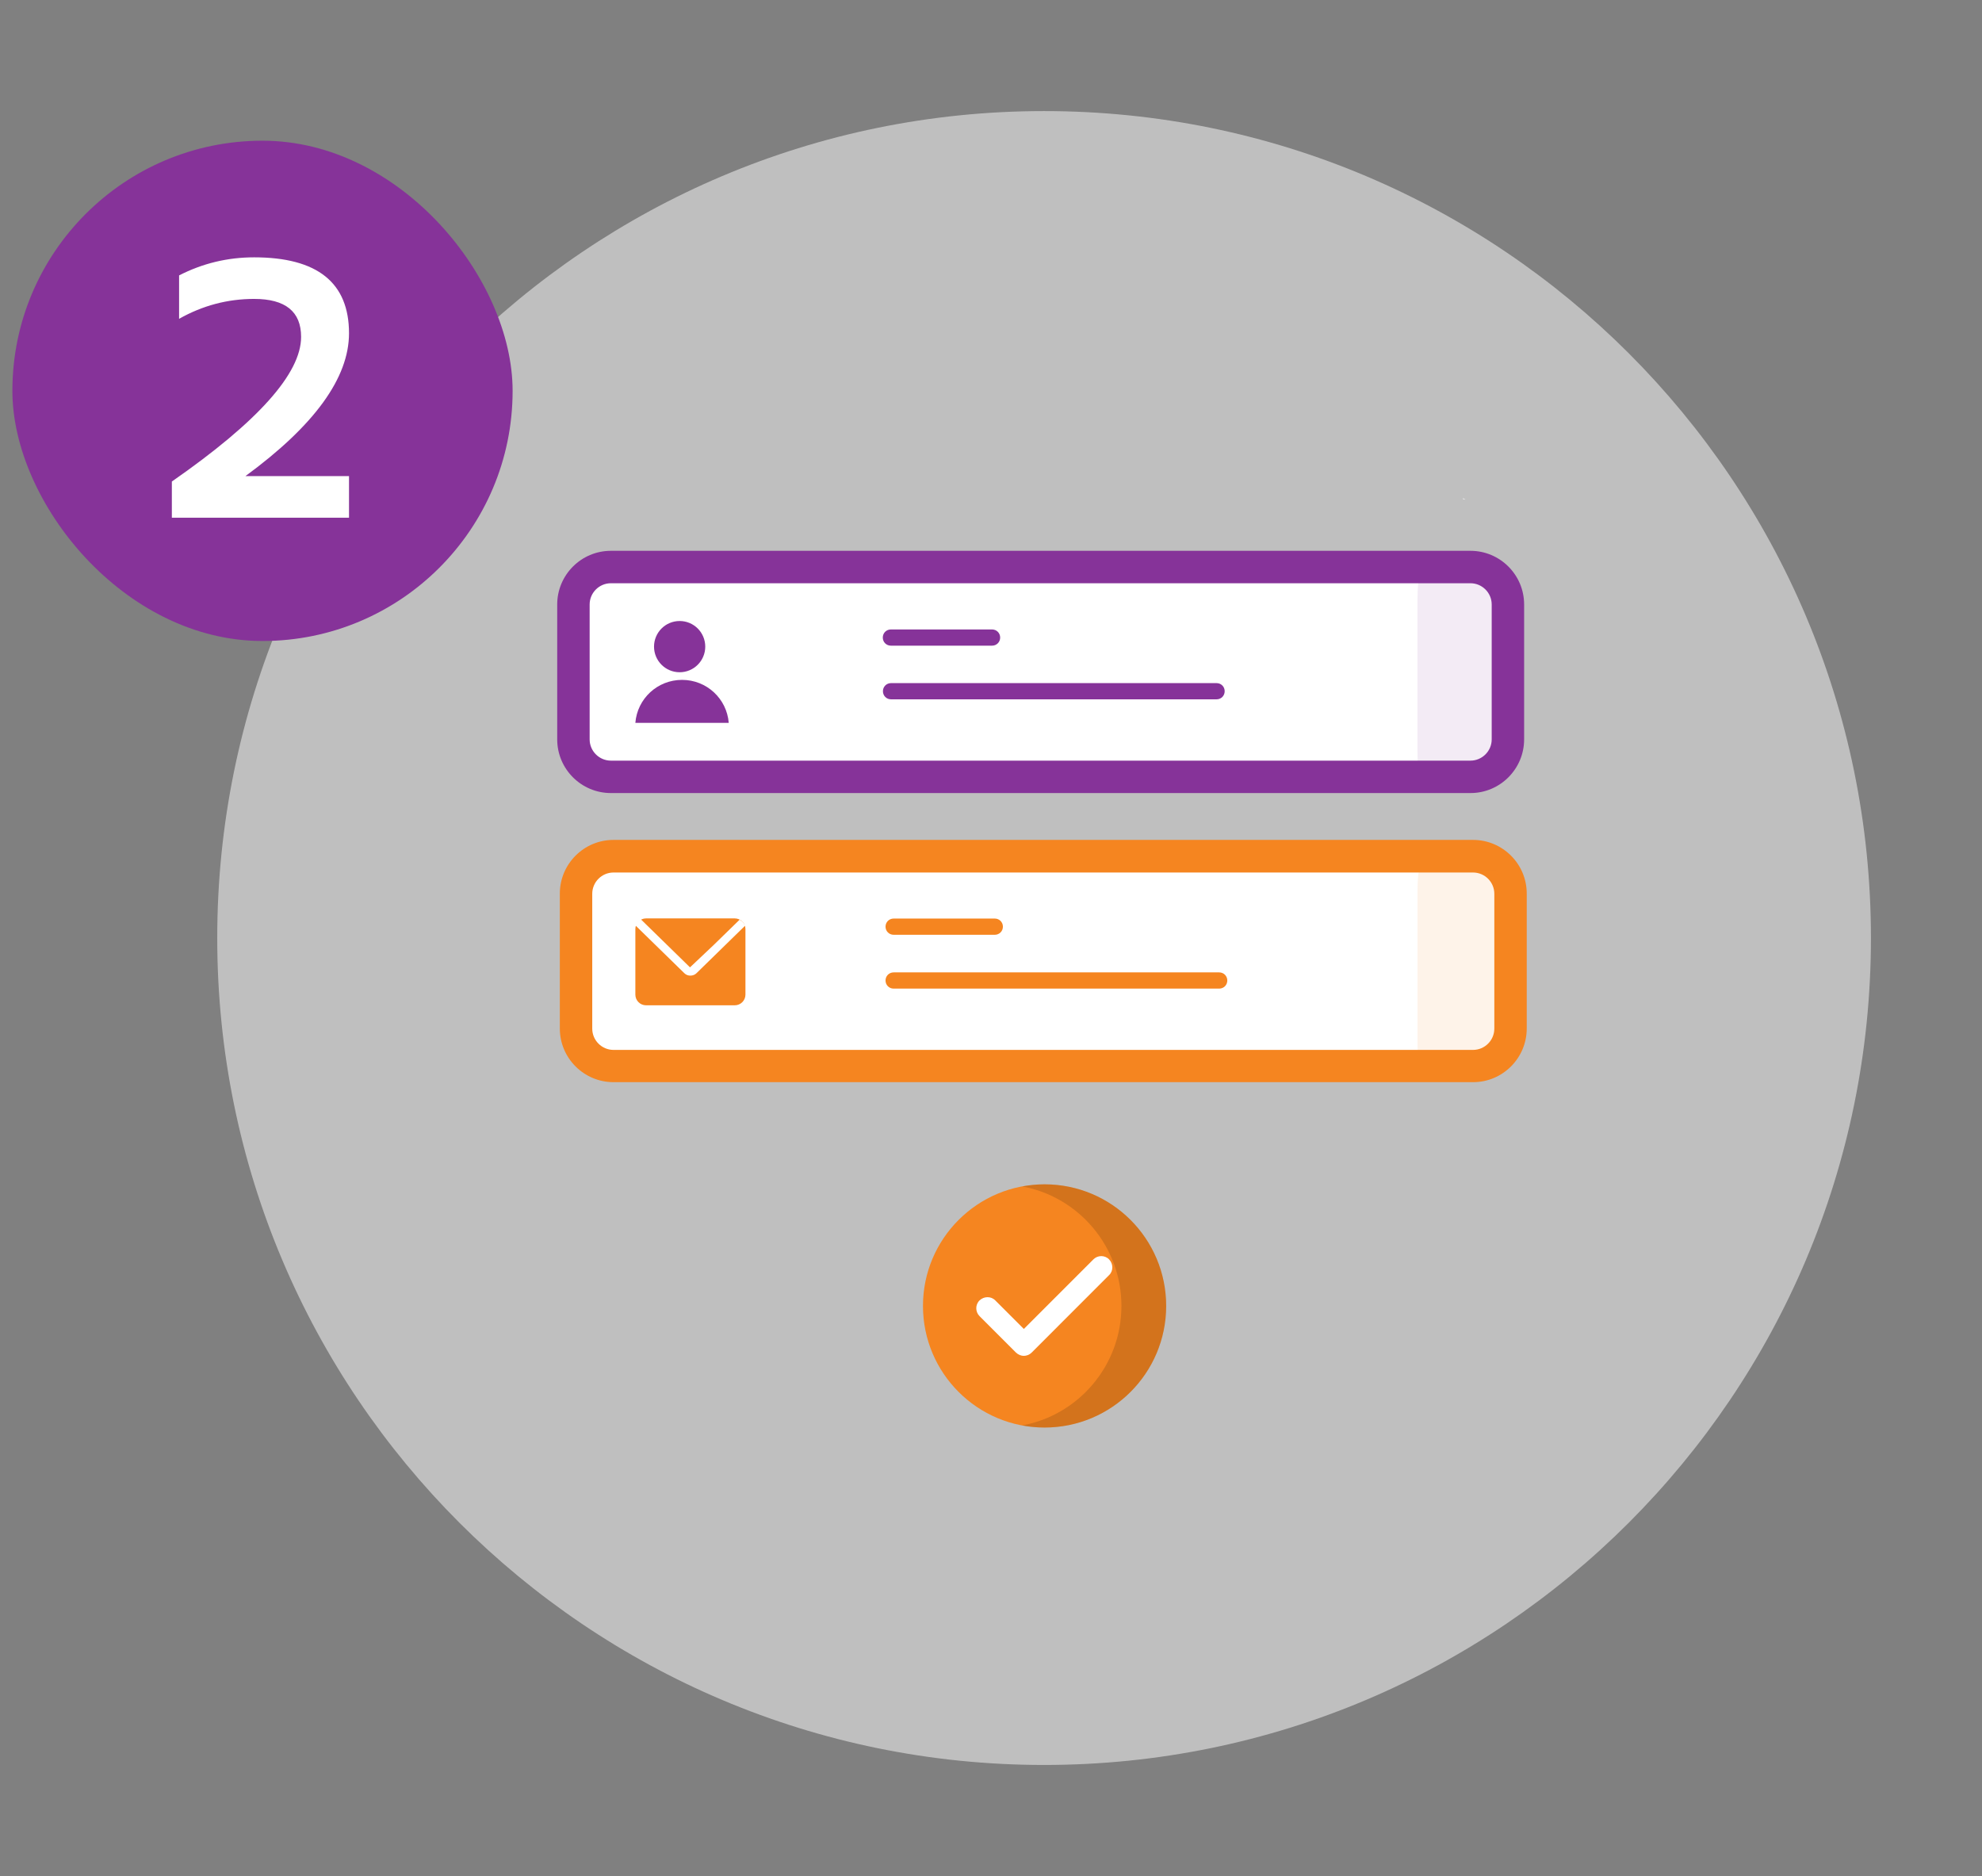 <svg width="112" height="106" viewBox="0 0 112 106" fill="none" xmlns="http://www.w3.org/2000/svg">
<rect x="0" y="0" width="112" height="106" fill="#808080" stroke="none"/>
<path d="M82.81 28.208H82.673V28.153L82.81 28.208Z" fill="white"/>
<path d="M59 99.723C84.805 99.723 105.724 78.804 105.724 53C105.724 27.195 84.805 6.276 59 6.276C33.195 6.276 12.276 27.195 12.276 53C12.276 78.804 33.195 99.723 59 99.723Z" fill="#EAEAEA" fill-opacity="0.6"/>
<path d="M59.027 80.658C62.822 80.658 65.898 77.582 65.898 73.787C65.898 69.992 62.822 66.916 59.027 66.916C55.233 66.916 52.156 69.992 52.156 73.787C52.156 77.582 55.233 80.658 59.027 80.658Z" fill="#F58520"/>
<path d="M57.864 76.609C57.699 76.609 57.543 76.545 57.415 76.426L55.353 74.364C55.106 74.117 55.106 73.714 55.353 73.475C55.601 73.237 56.004 73.228 56.242 73.475L57.855 75.088L61.785 71.158C62.032 70.91 62.435 70.91 62.673 71.158C62.912 71.405 62.921 71.808 62.673 72.046L58.294 76.426C58.175 76.545 58.01 76.609 57.845 76.609H57.864Z" fill="white"/>
<g style="mix-blend-mode:hard-light" opacity="0.19">
<g style="mix-blend-mode:hard-light">
<path d="M65.9 73.787C65.9 77.58 62.822 80.658 59.029 80.658C58.598 80.658 58.177 80.622 57.765 80.539C60.953 79.953 63.371 77.149 63.371 73.787C63.371 70.425 60.953 67.621 57.765 67.035C58.168 66.962 58.598 66.916 59.029 66.916C62.822 66.916 65.9 69.994 65.9 73.787Z" fill="#402308"/>
</g>
</g>
<path d="M83.296 32.551H34.905C33.686 32.551 32.697 33.539 32.697 34.759V42.115C32.697 43.335 33.686 44.323 34.905 44.323H83.296C84.516 44.323 85.504 43.335 85.504 42.115V34.759C85.504 33.539 84.516 32.551 83.296 32.551Z" fill="white"/>
<path d="M83.094 44.809H34.52C32.852 44.809 31.487 43.453 31.487 41.776V34.154C31.487 32.487 32.843 31.122 34.52 31.122H83.094C84.761 31.122 86.126 32.477 86.126 34.154V41.776C86.126 43.444 84.771 44.809 83.094 44.809ZM34.52 32.954C33.86 32.954 33.32 33.494 33.32 34.154V41.776C33.32 42.436 33.86 42.977 34.52 42.977H83.094C83.754 42.977 84.294 42.436 84.294 41.776V34.154C84.294 33.494 83.754 32.954 83.094 32.954H34.52Z" fill="#863399"/>
<path d="M68.747 39.513H50.351C50.094 39.513 49.893 39.312 49.893 39.055C49.893 38.799 50.094 38.597 50.351 38.597H68.747C69.004 38.597 69.205 38.799 69.205 39.055C69.205 39.312 69.004 39.513 68.747 39.513Z" fill="#863399"/>
<path d="M56.06 36.481H50.343C50.086 36.481 49.885 36.279 49.885 36.023C49.885 35.767 50.086 35.565 50.343 35.565H56.06C56.316 35.565 56.518 35.767 56.518 36.023C56.518 36.279 56.316 36.481 56.06 36.481Z" fill="#863399"/>
<path d="M84.564 32.688H80.212C80.149 32.688 80.098 33.277 80.098 34.004V42.366C80.098 43.093 80.149 43.682 80.212 43.682H84.564C84.627 43.682 84.678 43.093 84.678 42.366V34.004C84.678 33.277 84.627 32.688 84.564 32.688Z" fill="#863399" fill-opacity="0.1"/>
<path d="M38.406 37.983C39.205 37.983 39.853 37.335 39.853 36.536C39.853 35.736 39.205 35.088 38.406 35.088C37.606 35.088 36.958 35.736 36.958 36.536C36.958 37.335 37.606 37.983 38.406 37.983Z" fill="#863399"/>
<path d="M41.18 40.842H35.903C36.013 39.477 37.149 38.414 38.542 38.414C39.934 38.414 41.07 39.477 41.18 40.842Z" fill="#863399"/>
<path d="M83.451 48.886H35.06C33.841 48.886 32.852 49.874 32.852 51.094V58.45C32.852 59.67 33.841 60.658 35.06 60.658H83.451C84.671 60.658 85.659 59.67 85.659 58.45V51.094C85.659 49.874 84.671 48.886 83.451 48.886Z" fill="white"/>
<path d="M83.242 61.144H34.667C33 61.144 31.635 59.788 31.635 58.111V50.489C31.635 48.822 32.991 47.456 34.667 47.456H83.242C84.909 47.456 86.274 48.812 86.274 50.489V58.111C86.274 59.779 84.918 61.144 83.242 61.144ZM34.667 49.298C34.008 49.298 33.467 49.839 33.467 50.498V58.12C33.467 58.78 34.008 59.321 34.667 59.321H83.242C83.901 59.321 84.442 58.78 84.442 58.12V50.498C84.442 49.839 83.901 49.298 83.242 49.298H34.667Z" fill="#F58520"/>
<path d="M68.894 55.858H50.498C50.242 55.858 50.04 55.656 50.04 55.4C50.04 55.143 50.242 54.941 50.498 54.941H68.894C69.151 54.941 69.353 55.143 69.353 55.4C69.353 55.656 69.151 55.858 68.894 55.858Z" fill="#F58520"/>
<path d="M56.215 52.816H50.498C50.242 52.816 50.04 52.614 50.04 52.358C50.04 52.102 50.242 51.9 50.498 51.9H56.215C56.471 51.9 56.673 52.102 56.673 52.358C56.673 52.614 56.471 52.816 56.215 52.816Z" fill="#F58520"/>
<path d="M84.564 49.179H80.212C80.149 49.179 80.098 49.768 80.098 50.495V58.857C80.098 59.583 80.149 60.172 80.212 60.172H84.564C84.627 60.172 84.678 59.583 84.678 58.857V50.495C84.678 49.768 84.627 49.179 84.564 49.179Z" fill="#F58520" fill-opacity="0.1"/>
<path d="M41.519 51.891H36.508C36.174 51.891 35.903 52.161 35.903 52.495V56.197C35.903 56.531 36.174 56.801 36.508 56.801H41.519C41.853 56.801 42.124 56.531 42.124 56.197V52.495C42.124 52.161 41.853 51.891 41.519 51.891Z" fill="#F58520"/>
<path d="M39.01 55.124C38.881 55.124 38.762 55.079 38.671 54.987L35.867 52.248L36.188 51.918L38.991 54.657L40.329 53.393L41.804 51.955L42.124 52.284L39.358 54.987C39.266 55.079 39.138 55.124 39.01 55.124Z" fill="white"/>
<path d="M41.895 52.019C41.895 52.019 41.987 52.083 42.042 52.193L42.014 52.221L41.858 52.047L41.886 52.019H41.895Z" fill="white"/>
<rect x="0.7" y="7.95" width="28.267" height="28.267" rx="14.133" fill="#863399"/>
<path d="M9.711 29.25V27.207C14.58 23.822 17.015 21.098 17.015 19.035C17.015 17.605 16.13 16.889 14.359 16.889C12.861 16.889 11.448 17.264 10.12 18.013V15.561C11.448 14.88 12.861 14.54 14.359 14.54C17.934 14.54 19.722 15.97 19.722 18.83C19.722 21.35 17.771 24.04 13.869 26.901H19.722V29.25H9.711Z" fill="white"/>
</svg>
